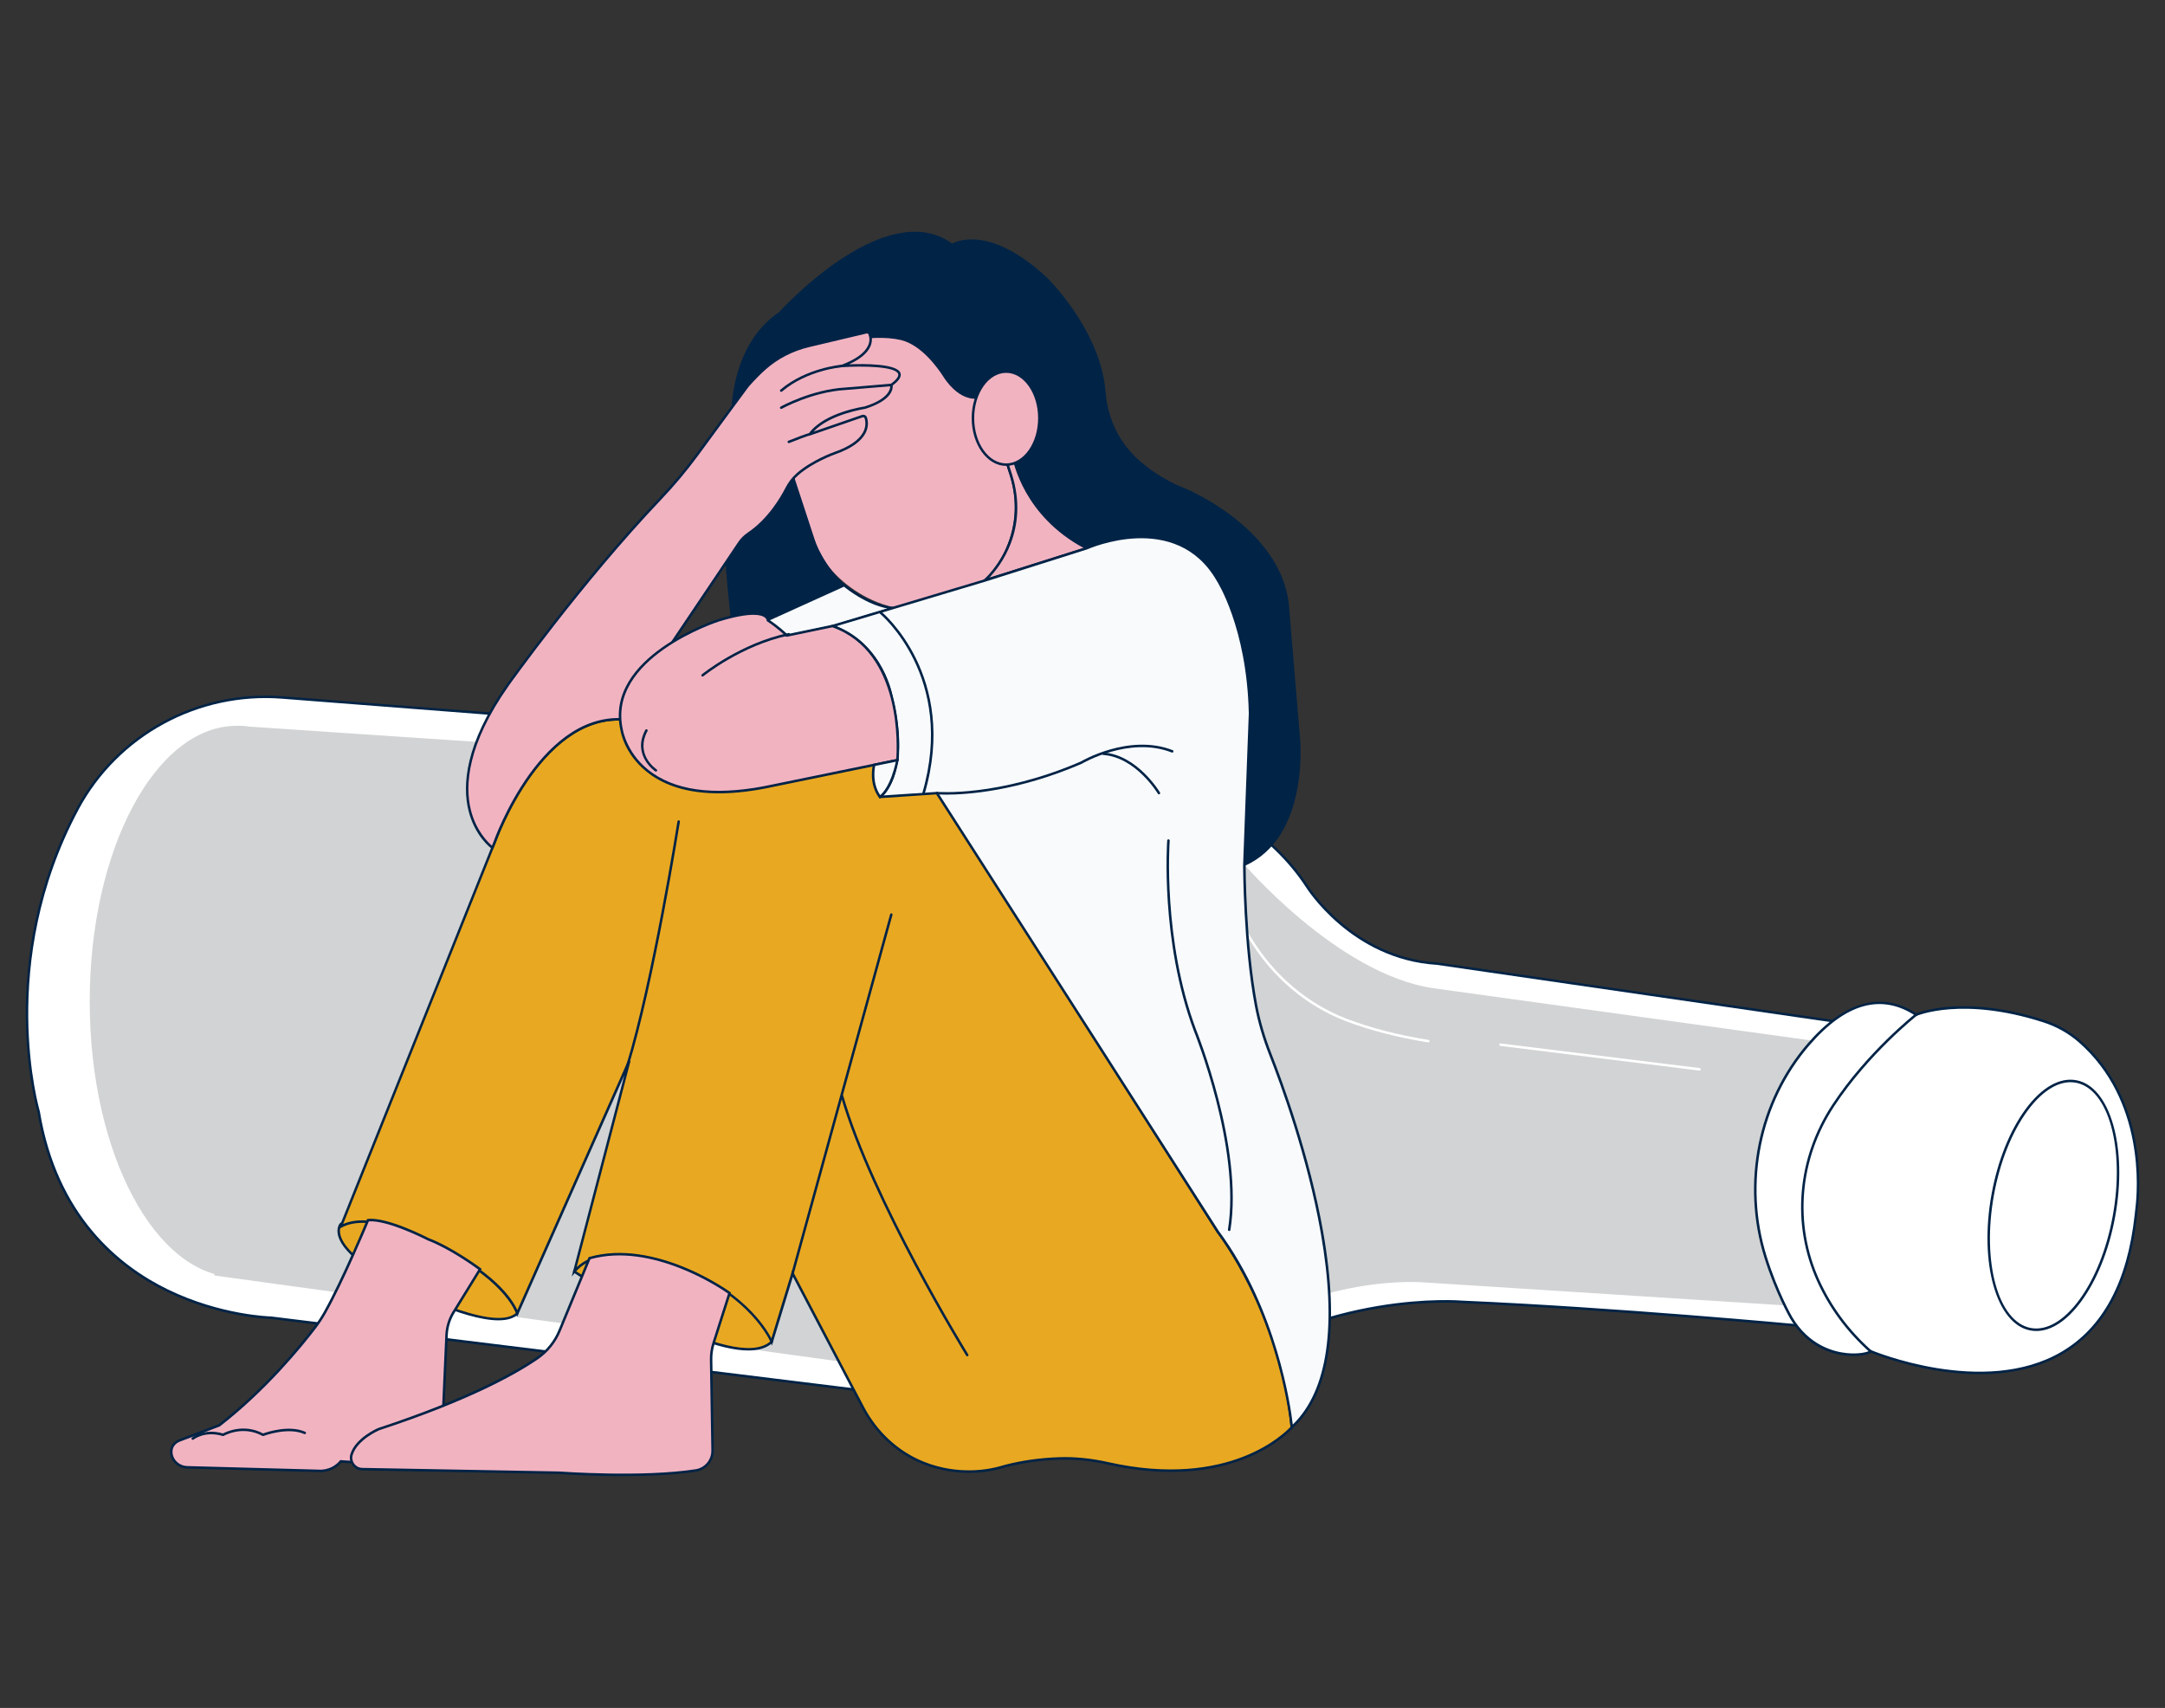 <?xml version="1.0" encoding="UTF-8"?>
<svg xmlns="http://www.w3.org/2000/svg" id="a" width="865.76" height="682.89" viewBox="0 0 865.76 682.89">
  <rect x="0" y="0" width="865.76" height="682.89" fill="#333333" stroke="none"/>
  <g>
    <path d="M30.95,323.55c15.95-29.85,48.19-47.29,81.93-44.67l318.12,24.71s63.39,7.75,91.56,50.71c0,0,17.61,28.88,52.12,30.99l164.81,23.95-16.2,121.14s-73.95-7.04-138.75-9.86c0,0-54.23-4.93-102.83,30.99,0,0-28.17,21.83-70.43,12.68l-302.86-37.33s-79.59-1.41-92.97-82.41c0,0-17.77-58.65,15.5-120.9Z" fill="#fff"></path>
    <path d="M431.75,566.91c-6.4,0-13.28-.65-20.57-2.23l-302.81-37.32c-.15,0-20.2-.47-41.62-10.88-19.79-9.61-44.83-29.89-51.78-71.94-.16-.52-17.44-59.5,15.55-121.22,16-29.94,48.35-47.58,82.41-44.93l318.12,24.71c.66,.08,63.96,8.27,91.94,50.94,.18,.3,17.89,28.69,51.73,30.77l165.34,24.02-16.33,122.11-.48-.05c-.74-.07-74.68-7.07-138.73-9.86-.56-.05-54.64-4.49-102.51,30.89-.23,.18-19.78,15-50.26,15ZM30.95,323.55l.44,.24c-32.79,61.34-15.64,119.94-15.46,120.52,6.89,41.69,31.67,61.76,51.24,71.27,21.23,10.31,41.06,10.78,41.26,10.78l302.91,37.33c41.6,9.01,69.78-12.36,70.06-12.58,48.2-35.63,102.64-31.15,103.18-31.09,61.34,2.67,131.78,9.21,138.27,9.82l16.07-120.18-164.32-23.88c-34.33-2.1-52.3-30.93-52.47-31.22-27.72-42.27-90.56-50.4-91.2-50.48l-318.09-24.71c-33.66-2.62-65.64,14.82-81.46,44.41l-.44-.24Z" fill="#002346"></path>
  </g>
  <path d="M94.69,290.2l325.75,21.83s50.01,2.82,76.07,32.4c0,0,38.03,45.08,76.77,50.71l152.84,21.13s-31.69,24.65-12.68,105.65l-143.68-9.16s-42.96-4.23-85.93,26.76c0,0-25.36,23.95-70.43,15.5l-327.68-45.04,8.97-219.78Z" fill="#d1d3d4"></path>
  <g>
    <path d="M831.62,416.39c26.81,23.51,23.56,60.41,22.8,66.61-.12,.97-.22,1.94-.32,2.92-10.3,95.31-106.15,54.33-106.15,54.33,0,1.41-20.43,5.63-31.69-13.38,0,0-5.68-9.71-10.22-24.18-9.23-29.44-2.96-61.76,17.2-85.12,11.4-13.2,26.52-22.74,43.02-11.84,0,0,17.9-8.02,50.81,2.51,5.35,1.71,10.33,4.46,14.55,8.17Z" fill="#fff"></path>
    <path d="M791.59,549.44c-21.35,0-40.57-7.42-43.47-8.59-.27,.22-.74,.45-1.58,.68-5.31,1.45-21.17,1.7-30.72-14.42-.06-.1-5.76-9.93-10.27-24.29-9.3-29.66-2.67-62.46,17.3-85.59,14.59-16.9,29.61-21.07,43.46-12.08,2.33-.92,20.3-7.2,50.9,2.59,5.54,1.77,10.5,4.55,14.73,8.27h0c26.81,23.51,23.84,59.98,22.97,67.05-.1,.8-.18,1.59-.27,2.39l-.06,.52c-2.91,26.91-12.92,45.55-29.77,55.41-10.3,6.03-22.06,8.06-33.24,8.06Zm-44.14-9.96l.7,.3c.45,.19,45.12,18.92,76.18,.73,16.56-9.69,26.41-28.08,29.28-54.65l.06-.52c.09-.8,.17-1.6,.27-2.4,.86-6.98,3.79-43-22.64-66.17h0c-4.13-3.62-8.96-6.33-14.38-8.06-32.31-10.34-50.27-2.61-50.45-2.53l-.25,.11-.23-.15c-13.62-8.99-27.88-5.04-42.37,11.75-19.75,22.87-26.3,55.31-17.1,84.64,4.47,14.24,10.12,23.98,10.17,24.08,6.73,11.36,16.64,13.91,21.95,14.41,4.9,.47,8.26-.49,8.81-.9v-.63Z" fill="#002346"></path>
  </g>
  <g>
    <ellipse cx="821.12" cy="481.93" rx="50.36" ry="24.62" transform="translate(199.04 1202.7) rotate(-79.61)" fill="#fff"></ellipse>
    <path d="M814.28,532.17c-.78,0-1.56-.07-2.33-.21-13.62-2.5-20.59-26.97-15.54-54.56,2.44-13.3,7.27-25.35,13.6-33.93,6.41-8.68,13.61-12.79,20.28-11.56,13.62,2.5,20.59,26.97,15.54,54.56-2.44,13.3-7.27,25.35-13.6,33.93-5.67,7.68-11.96,11.78-17.94,11.78Zm13.68-99.47c-5.66,0-11.67,3.96-17.14,11.37-6.24,8.46-11.01,20.36-13.42,33.52-4.96,27.04,1.65,50.99,14.73,53.39,6.27,1.15,13.12-2.82,19.29-11.17,6.24-8.46,11.01-20.36,13.42-33.52l.49,.09-.49-.09c4.96-27.04-1.65-50.99-14.73-53.39-.71-.13-1.43-.19-2.15-.19Z" fill="#002346"></path>
  </g>
  <path d="M747.95,540.74c-.12,0-.24-.04-.33-.13-9.04-8.08-16.09-17.6-20.96-28.3-10.36-22.78-8.1-49.17,6.02-70.61,13.94-21.16,33.08-36.24,33.27-36.39,.22-.17,.53-.13,.7,.09,.17,.22,.13,.53-.09,.7-.19,.15-19.2,15.13-33.05,36.15-13.94,21.15-16.16,47.18-5.95,69.64,4.81,10.57,11.77,19.98,20.71,27.97,.21,.18,.22,.5,.04,.71-.1,.11-.24,.17-.37,.17Z" fill="#002346"></path>
  <path d="M426.78,528.06c-.16,0-.32-.08-.42-.23-28.48-43.81-26.19-85.3-19.26-112.38,7.51-29.34,21.95-48.59,22.1-48.78,.17-.22,.48-.26,.7-.1,.22,.17,.26,.48,.1,.7-.14,.19-14.48,19.3-21.93,48.46-6.87,26.88-9.13,68.06,19.14,111.55,.15,.23,.08,.54-.15,.69-.08,.05-.18,.08-.27,.08Z" fill="#fff"></path>
  <path d="M571.16,416.78s-.05,0-.08,0c-12.2-1.95-23.3-4.82-33-8.54-15.71-6.01-29.39-17.62-38.52-32.69-15.17-25.01-44.51-36.86-44.8-36.98-.26-.1-.38-.39-.28-.65,.1-.26,.39-.38,.65-.28,.3,.12,29.94,12.09,45.29,37.39,9.02,14.88,22.53,26.34,38.03,32.28,9.63,3.69,20.67,6.54,32.8,8.48,.27,.04,.46,.3,.41,.57-.04,.25-.25,.42-.49,.42Z" fill="#fff"></path>
  <path d="M679.63,428.05s-.04,0-.06,0l-79.59-9.86c-.27-.03-.47-.28-.43-.56,.03-.27,.28-.47,.56-.43l79.59,9.86c.27,.03,.47,.28,.43,.56-.03,.25-.25,.44-.5,.44Z" fill="#fff"></path>
  <ellipse cx="94.69" cy="400.43" rx="58.81" ry="110.23" fill="#d1d3d4"></ellipse>
  <g>
    <path d="M206.88,525.1c-9.11,9.11-47.82-11.39-47.82-11.39-30.36-15.94-22.77-24.29-22.77-24.29,12.15-6.83,34.92,6.07,34.92,6.07,31.12,13.66,35.68,29.6,35.68,29.6Z" fill="#E9A821"></path>
    <path d="M199.36,527.92c-14.33,0-39.24-13.08-40.54-13.77-18.32-9.62-23.04-16.59-23.77-20.75-.49-2.79,.81-4.26,.86-4.32l.12-.1c12.25-6.89,34.47,5.54,35.41,6.07,30.94,13.58,35.72,29.24,35.91,29.9l.08,.28-.21,.21c-1.75,1.75-4.53,2.47-7.87,2.47Zm-62.75-38.11c-.2,.26-.95,1.41-.56,3.48,.73,3.93,5.35,10.59,23.24,19.98,.38,.2,37.86,19.89,47.01,11.69-.8-2.18-7.05-16.6-35.3-29-.27-.15-22.61-12.65-34.39-6.14Z" fill="#002346"></path>
  </g>
  <g>
    <path d="M229.65,508.4s63.76,42.51,78.95,28.09l-3.04-18.22,3.04-4.55-26.57-13.66-35.68-1.52s-12.15-2.28-16.7,9.87Z" fill="#E9A821"></path>
    <path d="M299.24,539.97c-22.82,0-67.64-29.67-69.86-31.15l-.33-.22,.14-.37c4.65-12.4,17.14-10.21,17.26-10.18l35.72,1.51,27.16,13.97-3.24,4.86,3.05,18.28-.19,.18c-2.3,2.19-5.66,3.12-9.71,3.12Zm-68.97-31.77c4.98,3.26,63.3,41.03,77.8,28.1l-3.02-18.15,2.84-4.25-25.97-13.36-35.57-1.51c-.54-.1-11.62-2.01-16.07,9.17Z" fill="#002346"></path>
  </g>
  <g>
    <path d="M516.59,570.64s-21.8,26.02-73.53,14.43c-6.43-1.44-13.01-2.18-19.61-1.94-6.06,.22-13.63,.99-21.54,3.06-.71,.18-1.42,.39-2.13,.6-3.04,.87-16.14,3.98-30.76-1.97-10.34-4.21-18.73-12.14-23.92-22.02l-28.15-53.64-8.35,27.33s-7.59-18.98-37.95-30.36c0,0-29.6-11.39-40.99,2.28l22.01-84.26-44.79,100.96s-4.55-14.94-35.68-28.6c0,0-22.77-12.9-34.92-6.07l60.64-151.49,.84-2.09s18.98-54.9,55.01-48.78c2.1,.36,4.26,.93,6.47,1.72,0,0,77.43-3.8,114.62,25.05l113.1,177.63s25.05,31.88,29.6,78.19Z" fill="#E9A821"></path>
    <path d="M387.43,588.89c-5.32,0-11.78-.84-18.59-3.61-10.24-4.17-18.83-12.08-24.17-22.25l-27.59-52.56-8.41,27.52-.53-1.32c-.08-.19-7.89-18.92-37.67-30.08-.3-.11-29.41-11.1-40.43,2.13l-1.43,1.72,21.02-80.47-42.83,96.55-.39-1.28c-.05-.15-4.91-14.91-35.4-28.29-.27-.15-22.71-12.71-34.47-6.09l-1.24,.7,62.01-154.9c.18-.53,19.53-55.2,55.56-49.08,2.1,.36,4.28,.93,6.47,1.7,3.2-.14,78.54-3,114.85,25.16l.12,.13,113.1,177.63c.22,.28,25.16,32.49,29.68,78.41l.02,.21-.13,.16c-.22,.26-22.59,26.12-74.03,14.6-6.7-1.5-13.25-2.16-19.48-1.93-7.54,.27-14.75,1.3-21.43,3.04-.54,.14-1.07,.29-1.61,.45l-.52,.15c-1.92,.55-6.47,1.62-12.49,1.62Zm-70.6-81.04l28.72,54.71c5.24,9.97,13.64,17.71,23.66,21.79,14.23,5.79,26.89,2.96,30.43,1.96l.51-.15c.54-.16,1.09-.32,1.63-.46,6.75-1.76,14.03-2.8,21.64-3.07,6.31-.23,12.95,.43,19.73,1.96,48.73,10.92,70.98-11.99,72.9-14.11-4.54-45.5-29.23-77.39-29.48-77.71l-113.09-177.59c-36.65-28.34-113.45-24.93-114.22-24.89h-.1s-.09-.03-.09-.03c-2.17-.77-4.32-1.34-6.39-1.69-35.2-5.98-54.27,47.9-54.46,48.45l-.85,2.11-60.15,150.27c12.44-5.51,33.3,6.16,34.21,6.67,26.37,11.57,33.74,23.96,35.46,27.75l44.3-99.87,.94,.33-21.52,82.36c12.25-11.53,39.01-1.43,40.19-.98,25.86,9.7,35.41,25.1,37.67,29.46l8.33-27.27Z" fill="#002346"></path>
  </g>
  <g>
    <rect x="316.25" y="117.9" width="83.13" height="127.48" rx="41.56" ry="41.56" transform="translate(-38.78 120.48) rotate(-18.15)" fill="#f2b3c1"></rect>
    <path d="M364.75,244.78c-17.69,0-34.2-11.26-40-28.97l-13.81-42.15c-3.5-10.68-2.63-22.08,2.44-32.1,5.08-10.02,13.75-17.47,24.43-20.97,10.68-3.5,22.08-2.63,32.1,2.44,10.02,5.08,17.47,13.75,20.97,24.43l13.81,42.15c3.5,10.68,2.63,22.08-2.44,32.1s-13.75,17.47-24.43,20.97c-4.33,1.42-8.74,2.1-13.07,2.1Zm-13.87-125.28c-4.23,0-8.53,.66-12.76,2.05-21.52,7.05-33.28,30.3-26.23,51.81l13.81,42.15c7.05,21.52,30.29,33.29,51.81,26.23l.16,.48-.16-.48c21.52-7.05,33.28-30.3,26.23-51.81l-13.81-42.15c-5.67-17.28-21.78-28.28-39.05-28.28Z" fill="#002346"></path>
  </g>
  <g>
    <path d="M405,181.23s3.04,24.29,29.6,37.95l-40.9,12.94s18.84-15.61,10.51-42.36l-2.83-8.73,3.61,.2Z" fill="#f2b3c1"></path>
    <path d="M391.42,233.37l1.97-1.63c.19-.15,18.48-15.72,10.36-41.83l-3.05-9.42,4.76,.26,.05,.41c.03,.24,3.33,24.2,29.34,37.57l1.08,.56-44.5,14.08Zm10.67-51.8l2.6,8.04c6.87,22.09-4.74,36.83-9.11,41.4l37.73-11.94c-23.66-12.73-28.18-34.12-28.74-37.36l-2.48-.14Z" fill="#002346"></path>
  </g>
  <g>
    <path d="M360.22,135.68c-4.96-1.15-12.87-1.36-22.01,.76-14.44,3.35-23.77,11.47-27.82,15.48,0,0-3,9.31,1.03,21.58l13.81,42.15s4.2,11.43,12.6,18.33l-44.41,20.12s-8.35-56.17-.76-84.26c0,0-2.28-30.36,18.98-44.79,0,0,42.51-47.06,69.08-27.33,0,0,13.66-9.11,37.95,13.66,0,0,21.25,20.66,23.15,45.32,.82,10.67,5.64,20.71,13.71,27.74,4.78,4.16,10.91,8.25,18.56,11.21,0,0,37.2,15.18,40.99,45.55l4.55,54.65s3.8,38.71-22.01,50.1l2.28-60.73s.76-59.21-32.64-69.08c0,0-10.63-4.55-32.64,3.04,0,0-24.29-10.63-29.6-37.95l-11.22-22.91s-7.13,4.31-15.07-6.02c-.52-.68-1-1.39-1.47-2.12-1.73-2.7-8.54-12.53-17.03-14.49Z" fill="#002346"></path>
    <path d="M497.33,346.36l.02-.42,2.28-60.73c0-.14,.14-14.95-3.79-30.77-3.62-14.56-11.53-32.98-28.66-38.04-.13-.06-10.84-4.43-32.48,3.03l-.1,.03-.09-.04c-.24-.11-24.46-10.99-29.75-38.11l-11.08-22.64c-1.37,.65-8.01,3.09-15.16-6.22-.46-.6-.92-1.26-1.48-2.14-1.85-2.89-8.54-12.46-16.87-14.38h0c-5.85-1.35-14.03-1.07-21.89,.76-13.06,3.03-22.24,10.02-27.65,15.37-.24,.82-2.74,9.83,1.04,21.36l13.81,42.15c.04,.1,4.28,11.44,12.52,18.21l.33,.27-45.11,20.44-.05-.35c-.08-.56-8.26-56.49-.76-84.32-.09-1.36-1.66-30.9,19.1-44.98,.06-.08,10.76-11.85,24.58-21.07,18.27-12.18,33.71-14.38,44.66-6.36,1.63-.92,15.35-7.55,38.12,13.79,.22,.21,21.34,21.01,23.23,45.49,.84,10.86,5.67,20.64,13.62,27.56,5.5,4.79,11.72,8.54,18.48,11.16,.38,.15,37.39,15.59,41.16,45.76l4.56,54.67c.04,.39,3.52,39.03-22.17,50.36l-.39,.17Zm-39.71-131.81c6.44,0,9.68,1.33,9.73,1.35,17.34,5.12,25.34,23.72,29,38.42,3.95,15.89,3.81,30.76,3.8,30.91l-2.26,60.31c24.92-11.4,21.51-49.28,21.47-49.66l-4.55-54.66c-3.73-29.85-40.46-45.17-40.83-45.32-6.81-2.64-13.08-6.42-18.63-11.25-8.05-7.01-12.95-16.92-13.8-27.91-1.87-24.27-22.86-44.94-23.07-45.15-23.83-22.34-37.49-13.72-37.62-13.63l-.15,.1-.15-.11c-13.6-10.1-31.54-2.17-44.19,6.27-13.76,9.17-24.43,20.91-24.53,21.03-20.93,14.21-18.93,44.29-18.91,44.59v.04s0,.04,0,.04c-7.18,26.57,.03,79.02,.72,83.8l43.7-19.8c-8.14-6.89-12.32-18.06-12.36-18.17l-13.82-42.16c-4-12.21-1.06-21.65-1.03-21.75l.07-.11c5.46-5.4,14.73-12.49,27.95-15.55,7.94-1.84,16.21-2.12,22.13-.76,8.53,1.97,15.32,11.68,17.19,14.61,.56,.87,1,1.52,1.45,2.1,7.69,10.01,14.44,6.13,14.73,5.96l.25-.15,.13,.26,11.24,22.98c5.06,26.02,27.71,36.96,29.36,37.72,9.94-3.41,17.59-4.35,23-4.35Z" fill="#002346"></path>
  </g>
  <path d="M517.35,524.04c-.19,0-.37-.12-.44-.31-8.96-25.39-45.68-55.61-46.04-55.91-.2-.16-.23-.45-.07-.65,.16-.2,.45-.23,.65-.07,.37,.3,37.28,30.69,46.33,56.32,.09,.24-.04,.51-.28,.59-.05,.02-.1,.03-.15,.03Z" fill="#ed1c24"></path>
  <g>
    <path d="M147.16,487.87s-9.84,23.78-17.32,37.05c-1.17,2.08-2.49,4.06-3.94,5.95-5.13,6.73-19.51,24.54-38.19,39.01,0,0-9.87,3.8-15.94,6.07,0,0-3.53,1.18-3.26,4.94,.23,3.25,3.06,5.7,6.31,5.79l52.36,1.42s5.31,.76,9.11-3.8c0,0,27.71,2.52,37.82-2.77,1.51-.79,2.44-2.37,2.52-4.08l1.95-43.66c.14-3.22,1.11-6.35,2.8-9.09l10.61-17.21s-10.91-8.22-20.78-12.01c0,0-16.21-8.41-24.05-7.62Z" fill="#f2b3c1"></path>
    <path d="M128.1,588.65c-.58,0-.94-.05-1-.06l-52.3-1.41c-3.57-.1-6.55-2.84-6.8-6.26-.29-4.1,3.56-5.44,3.6-5.45,5.72-2.15,14.96-5.7,15.85-6.04,18.53-14.36,32.77-31.96,38.04-38.87,1.46-1.91,2.77-3.9,3.9-5.9,7.38-13.09,17.2-36.76,17.3-37l.11-.28,.3-.03c7.9-.8,23.66,7.33,24.33,7.67,9.77,3.75,20.74,11.97,20.85,12.06l.36,.27-10.84,17.59c-1.64,2.66-2.58,5.73-2.73,8.85l-1.95,43.66c-.09,1.92-1.15,3.64-2.79,4.5-9.71,5.08-34.83,3.11-37.83,2.85-2.94,3.38-6.65,3.83-8.4,3.83Zm19.4-100.31c-1.14,2.73-10.26,24.46-17.23,36.82-1.15,2.04-2.49,4.06-3.98,6.01-5.3,6.95-19.64,24.66-38.28,39.1l-.13,.07c-.1,.04-9.94,3.82-15.94,6.07-.15,.05-3.17,1.12-2.94,4.43,.21,2.9,2.77,5.24,5.83,5.33l52.36,1.42c.11,.01,5.15,.66,8.71-3.62l.17-.2,.26,.02c.28,.02,27.68,2.45,37.54-2.71,1.32-.69,2.18-2.09,2.25-3.66l1.95-43.66c.15-3.3,1.14-6.52,2.87-9.33l10.36-16.81c-1.98-1.45-11.6-8.33-20.29-11.67-.21-.11-15.83-8.15-23.52-7.62Z" fill="#002346"></path>
  </g>
  <path d="M77.08,575.69c-.14,0-.29-.06-.38-.18-.18-.21-.15-.53,.06-.7,.19-.16,4.77-3.87,12.41-1.67,1.26-.67,8.36-4.07,16.04,0,1.53-.56,10.41-3.54,16.87-.67,.25,.11,.37,.41,.25,.66s-.41,.37-.66,.25c-6.56-2.92-16.22,.73-16.32,.77-.14,.05-.29,.04-.42-.03-7.99-4.36-15.37-.05-15.44,0-.12,.07-.27,.09-.4,.05-7.22-2.17-11.64,1.39-11.68,1.42-.09,.08-.21,.11-.32,.11Z" fill="#002346"></path>
  <g>
    <path d="M235.73,503.08l-11.94,28.91c-1.85,4.49-4.95,8.36-8.96,11.1-8.69,5.95-27.39,16.49-63.36,28.32,0,0-8.9,3.75-10.88,10.14-.89,2.88,1.26,5.82,4.28,5.87l78.71,1.44s33.11,2.45,54.7-.91c3.9-.61,6.74-4.03,6.68-7.98l-.59-36.28c-.04-2.26,.29-4.5,.98-6.65l6.39-20s-29.44-21.54-56.01-13.95Z" fill="#f2b3c1"></path>
    <path d="M249.25,590.21c-13.89,0-25.51-.84-25.7-.86l-78.69-1.44c-1.61-.03-3.07-.79-4.01-2.1-.94-1.29-1.2-2.9-.73-4.42,2.02-6.54,10.79-10.3,11.16-10.46,36.76-12.09,55.42-22.9,63.27-28.27,3.91-2.67,6.95-6.44,8.78-10.88l12.03-29.13,.23-.07c26.5-7.57,56.14,13.81,56.44,14.02l.29,.21-6.5,20.35c-.67,2.1-.99,4.29-.96,6.49l.59,36.28c.07,4.2-2.98,7.84-7.1,8.48-8.76,1.36-19.48,1.77-29.11,1.77Zm-13.15-86.72l-11.85,28.68c-1.91,4.62-5.07,8.54-9.14,11.32-9.65,6.6-28.49,16.87-63.48,28.38-.05,.02-8.67,3.72-10.56,9.81-.38,1.22-.16,2.51,.59,3.54,.76,1.05,1.93,1.66,3.22,1.68l78.71,1.44c.36,.03,33.33,2.41,54.61-.9,3.63-.56,6.32-3.78,6.26-7.48l-.59-36.28c-.04-2.31,.3-4.61,1-6.81l6.28-19.66c-3.12-2.18-30.48-20.58-55.05-13.73Z" fill="#002346"></path>
  </g>
  <path d="M250.81,426.9s-.1,0-.15-.02c-.26-.08-.41-.36-.33-.63,10.4-33.75,20.47-97.2,20.57-97.84,.04-.27,.3-.46,.57-.42,.27,.04,.46,.3,.42,.57-.1,.64-10.18,64.16-20.61,97.98-.07,.21-.26,.35-.48,.35Z" fill="#002346"></path>
  <path d="M316.95,509.65s-.09,0-.13-.02c-.27-.07-.42-.35-.35-.61l39.47-143.47c.07-.27,.35-.42,.61-.35,.27,.07,.42,.35,.35,.61l-39.47,143.47c-.06,.22-.26,.37-.48,.37Z" fill="#002346"></path>
  <path d="M386.79,542.3c-.17,0-.33-.08-.43-.24-.38-.61-38.04-61.88-50.11-103.67-.08-.27,.08-.54,.34-.62,.26-.07,.54,.08,.62,.34,12.03,41.65,49.62,102.81,50,103.42,.15,.23,.07,.54-.16,.69-.08,.05-.17,.07-.26,.07Z" fill="#002346"></path>
  <g>
    <path d="M332.93,250.5l-18.8,3.92s-3.92-3.92-7.83-6.27l31.28-14.16s9.42,8.09,19.61,9.17l-24.26,7.35Z" fill="#F9FAFC"></path>
    <path d="M313.97,254.96l-.19-.19s-3.92-3.9-7.74-6.19l-.82-.49,32.44-14.69,.24,.21c.09,.08,9.42,8,19.34,9.05l2.46,.26-26.67,8.07-19.06,3.97Zm-6.61-6.74c3.19,2.07,6.16,4.89,6.94,5.65l18.51-3.86,22.13-6.7c-8.55-1.69-15.98-7.54-17.44-8.74l-30.14,13.65Z" fill="#002346"></path>
  </g>
  <g>
    <path d="M356.42,153.9s1.52,5.31-10.63,9.11c0,0-15.49,2.21-21.75,10.27-.08,.1,.03,.25,.15,.21l20.61-7.11c.59-.2,1.23,.12,1.41,.71,.79,2.57,1.3,9.31-12.57,14.14,0,0-8.71,3.07-14.76,8.38-1.86,1.63-3.32,3.65-4.45,5.84-2,3.9-7,12.4-15.03,17.82-1.48,1-2.79,2.24-3.79,3.72l-26.5,39.39s-10.71,20.09-16.34,31.68c-36.03-6.12-55.01,48.78-55.01,48.78l-.84,2.09h0s-26.48-18.79,6.16-65.09c0,0,28.8-40.58,60.87-74.33,5.33-5.61,10.31-11.55,14.9-17.79l19.88-27.06s2.9-3.57,7.13-7.32c5.01-4.45,11.11-7.5,17.64-9.05l23.06-5.46c.48-.11,.97,.14,1.16,.59,.86,2.08,1.85,7.98-11.03,12.89,0,0,33.4-2.28,19.74,7.59Z" fill="#f2b3c1"></path>
    <path d="M197,339.59l-.36-.24c-.28-.2-6.8-4.93-9.35-15.48-2.34-9.67-1.57-26.25,15.4-50.32,.29-.41,29.18-40.99,60.91-74.39,5.35-5.63,10.34-11.59,14.86-17.74l19.88-27.06c.04-.06,2.99-3.67,7.2-7.4,4.96-4.4,11.13-7.57,17.85-9.16l23.06-5.46c.72-.17,1.45,.2,1.74,.89,.39,.96,.9,2.91-.1,5.22-1.18,2.72-4.05,5.14-8.55,7.21,6.09-.24,19.18-.31,20.55,3.47,.51,1.42-.51,3.05-3.11,4.99,.14,1.33-.2,5.98-11.02,9.36-.22,.04-14.12,2.1-20.64,9.1l19.35-6.67c.42-.14,.86-.11,1.25,.08,.39,.2,.67,.53,.8,.95,.86,2.79,1.33,9.81-12.89,14.76-.08,.03-8.69,3.1-14.6,8.28-1.7,1.49-3.16,3.41-4.33,5.7-1.82,3.56-6.95,12.44-15.19,18.01-1.52,1.03-2.74,2.23-3.65,3.58l-26.5,39.39c-.08,.16-10.74,20.17-16.31,31.62l-.16,.34-.37-.06c-35.21-5.98-54.27,47.9-54.46,48.45l-.95,2.27-.3,.32Zm149.79-206.29s-.08,0-.12,.01l-23.06,5.46c-6.56,1.55-12.58,4.64-17.42,8.94-4.15,3.68-7.05,7.23-7.07,7.27l-19.87,27.04c-4.54,6.18-9.56,12.18-14.94,17.83-31.68,33.34-60.53,73.87-60.82,74.27-16.72,23.72-17.53,39.98-15.26,49.44,2.05,8.54,6.91,13.23,8.48,14.57l.6-1.48c.18-.53,19.4-54.83,55.19-49.15,5.61-11.52,16.08-31.17,16.19-31.37l26.53-39.43c.98-1.46,2.3-2.76,3.92-3.85,8.05-5.43,13.07-14.14,14.86-17.63,1.23-2.4,2.76-4.42,4.56-5.99,6.06-5.31,14.84-8.44,14.93-8.47,13.4-4.66,13.04-11,12.26-13.52-.05-.15-.15-.28-.3-.35-.15-.07-.31-.09-.47-.03l-20.61,7.11c-.27,.09-.56,0-.72-.23-.16-.23-.16-.53,.01-.76,6.31-8.13,21.43-10.37,22.07-10.46,11.37-3.56,10.23-8.43,10.22-8.48l-.09-.33,.28-.21c2.32-1.67,3.36-3.06,3.01-4.02-1.08-2.98-14.32-3.22-22.42-2.66l-3.35,.23,3.13-1.19c5.79-2.2,9.37-4.83,10.65-7.79,.81-1.88,.5-3.45,.09-4.44-.08-.19-.26-.31-.46-.31Z" fill="#002346"></path>
  </g>
  <path d="M312.39,156.68c-.14,0-.28-.06-.38-.18-.18-.21-.15-.53,.06-.7,10.31-8.78,24.43-9.98,24.58-9.99,.27-.02,.52,.18,.54,.46s-.18,.52-.46,.54c-.14,.01-13.95,1.18-24.01,9.75-.09,.08-.21,.12-.32,.12Z" fill="#002346"></path>
  <path d="M312.39,163.51c-.17,0-.34-.09-.44-.25-.14-.24-.05-.55,.19-.68,.12-.07,12.4-6.9,26.03-7.65l18.2-1.52c.28-.03,.52,.18,.54,.46,.02,.28-.18,.52-.46,.54l-18.22,1.52c-13.4,.75-25.48,7.46-25.61,7.53-.08,.04-.16,.06-.24,.06Z" fill="#002346"></path>
  <path d="M315.43,177.17c-.2,0-.39-.12-.46-.31-.1-.26,.02-.55,.28-.65,1.8-.72,7.74-3.07,8.54-3.07,.28,0,.5,.22,.5,.5s-.22,.5-.49,.5c-.58,.05-5.12,1.78-8.17,3-.06,.02-.12,.04-.19,.04Z" fill="#002346"></path>
  <g>
    <ellipse cx="402.35" cy="167.19" rx="13.28" ry="18.6" fill="#f2b3c1"></ellipse>
    <path d="M402.35,186.28c-7.6,0-13.78-8.57-13.78-19.1s6.18-19.1,13.78-19.1,13.78,8.57,13.78,19.1-6.18,19.1-13.78,19.1Zm0-37.2c-7.05,0-12.78,8.12-12.78,18.1s5.73,18.1,12.78,18.1,12.78-8.12,12.78-18.1-5.73-18.1-12.78-18.1Z" fill="#002346"></path>
  </g>
  <g>
    <path d="M332.89,250.31l60.81-18.18,40.9-12.94s35.66-16.3,52.37,12.72c0,0,12.15,18.4,12.91,53.32l-2.28,60.73s0,31.52,4.69,56.19c1.27,6.67,3.24,13.19,5.72,19.51,9.03,22.97,43.12,117.1,8.56,149,0,0-3.8-43.27-29.6-78.19l-48.58-75.91-63.76-99.44-22.67,1.51s-.05-.03-.02-.05c1.06-.82,12.07-10.16,4.47-40.17,0,0-3.04-20.5-23.53-28.09Z" fill="#F9FAFC"></path>
    <path d="M516.18,571.7l-.09-1.01c-.04-.43-4.08-43.53-29.51-77.93l-48.6-75.94-63.6-99.19-22.75,1.52-.29-.71,.3-.26c1.23-.95,11.77-10.1,4.3-39.65-.04-.25-3.25-20.34-23.22-27.74l-1.4-.52,62.25-18.61,40.9-12.94c.3-.14,36.21-16.13,52.95,12.95,.11,.16,12.22,18.89,12.98,53.55l-2.28,60.76c0,.3,.05,31.73,4.68,56.07,1.2,6.32,3.12,12.86,5.7,19.42,4.43,11.26,15.3,40.73,20.65,71.25,6.71,38.28,2.6,64.62-12.22,78.3l-.75,.69Zm-141.28-255.11l.16,.25,63.76,99.44,48.58,75.91c23.4,31.65,28.79,70.64,29.57,77.4,13.96-13.63,17.72-39.42,11.18-76.7-5.34-30.42-16.18-59.83-20.6-71.05-2.6-6.62-4.54-13.21-5.75-19.6-4.64-24.43-4.7-55.96-4.7-56.28l2.28-60.75c-.75-34.32-12.71-52.84-12.83-53.02-16.3-28.32-51.39-12.71-51.74-12.55l-40.96,12.97-59.43,17.77c19.32,7.99,22.46,27.75,22.49,27.95,6.57,25.96-.7,36.63-3.65,39.71l21.64-1.44Z" fill="#002346"></path>
  </g>
  <g>
    <path d="M307.08,248.03s0-6.07-19.74,0c0,0-45.55,14.42-38.71,44.03,0,0,5.31,34.16,60.73,22.01l49.51-10.15s4.39-42.98-25.98-53.61l-18.22,3.8s-3.04-3.04-7.59-6.07Z" fill="#f2b3c1"></path>
    <path d="M287.45,317.2c-10.93,0-19.92-2.38-26.87-7.15-10.69-7.32-12.38-17.49-12.44-17.92-6.85-29.67,38.6-44.43,39.06-44.58,12.38-3.81,17.26-2.92,19.18-1.5,.84,.62,1.09,1.3,1.17,1.69,3.8,2.56,6.55,5.11,7.28,5.82l18.09-3.77,.13,.05c30.38,10.63,26.35,53.7,26.31,54.13l-.04,.37-49.87,10.23c-8.03,1.76-15.37,2.64-22,2.64Zm13.78-71.37c-2.81,0-7.13,.64-13.74,2.67-.45,.14-45.02,14.62-38.37,43.44,.02,.14,1.72,10.24,12.05,17.3,10.94,7.47,27.11,8.93,48.08,4.34l49.15-10.08c.32-4.17,2.48-42.75-25.55-52.68l-18.35,3.82-.19-.19s-3.06-3.04-7.51-6.01l-.22-.15v-.26c0-.05-.05-.65-.85-1.22-.68-.48-1.99-.99-4.5-.99Z" fill="#002346"></path>
  </g>
  <path d="M280.96,270.51c-.15,0-.29-.06-.39-.18-.17-.21-.14-.53,.07-.7,.15-.12,15.4-12.5,34.7-16.54,.27-.06,.54,.12,.59,.39s-.12,.54-.39,.59c-19.06,3.99-34.12,16.21-34.27,16.33-.09,.08-.21,.11-.32,.11Z" fill="#002346"></path>
  <path d="M262.29,308.5c-.1,0-.19-.03-.28-.08-.09-.06-9.42-6.44-3.96-16.59,.13-.24,.43-.33,.68-.2,.24,.13,.33,.43,.2,.68-5.03,9.34,3.28,15.05,3.63,15.29,.23,.15,.29,.46,.14,.69-.1,.14-.25,.22-.42,.22Z" fill="#002346"></path>
  <path d="M369.33,317.61s-.09,0-.14-.02c-.27-.08-.42-.35-.34-.62,13.41-46.18-16.68-71.35-16.98-71.6-.21-.17-.25-.49-.07-.7,.17-.21,.49-.25,.7-.07,.31,.25,30.91,25.82,17.31,72.66-.06,.22-.26,.36-.48,.36Z" fill="#002346"></path>
  <path d="M378.42,317.72c-2.43,0-3.77-.12-3.83-.12-.27-.03-.48-.27-.45-.54,.03-.27,.28-.47,.54-.45,.24,.02,24.56,2.09,57.45-12.11,.13-.09,19.33-11.4,36.82-4.56,.26,.1,.38,.39,.28,.65-.1,.26-.39,.38-.65,.28-17.03-6.67-35.81,4.4-36,4.52-25.56,11.04-46.01,12.33-54.16,12.33Z" fill="#002346"></path>
  <path d="M463.45,317.61c-.17,0-.34-.09-.43-.25-.09-.15-8.77-14.56-21.82-15.49-.28-.02-.48-.26-.46-.53,.02-.28,.26-.48,.53-.46,13.57,.97,22.52,15.83,22.6,15.98,.14,.24,.06,.54-.18,.69-.08,.05-.17,.07-.25,.07Z" fill="#002346"></path>
  <path d="M491.54,492.2s-.05,0-.08,0c-.27-.04-.46-.3-.42-.57,5.23-32.88-13.44-78.97-13.63-79.44-13.55-36.14-10.69-75.74-10.66-76.14,.02-.28,.27-.49,.54-.46,.28,.02,.48,.26,.46,.54-.03,.39-2.87,39.79,10.6,75.69,.18,.45,18.96,46.8,13.69,79.96-.04,.25-.25,.42-.49,.42Z" fill="#002346"></path>
  <g>
    <path d="M358.87,303.92l-9.29,1.9s-1.89,7.12,2.29,12.81c0,0,4.51-2.46,7-14.71Z" fill="#F9FAFC"></path>
    <path d="M351.72,319.27l-.26-.35c-4.27-5.82-2.45-12.93-2.37-13.23l.08-.3,10.33-2.11-.15,.74c-2.5,12.33-7.06,14.94-7.25,15.05l-.38,.21Zm-1.73-13.03c-.28,1.34-1.18,6.98,1.99,11.68,1.06-.87,4.23-4.14,6.24-13.36l-8.23,1.68Z" fill="#002346"></path>
  </g>
</svg>
